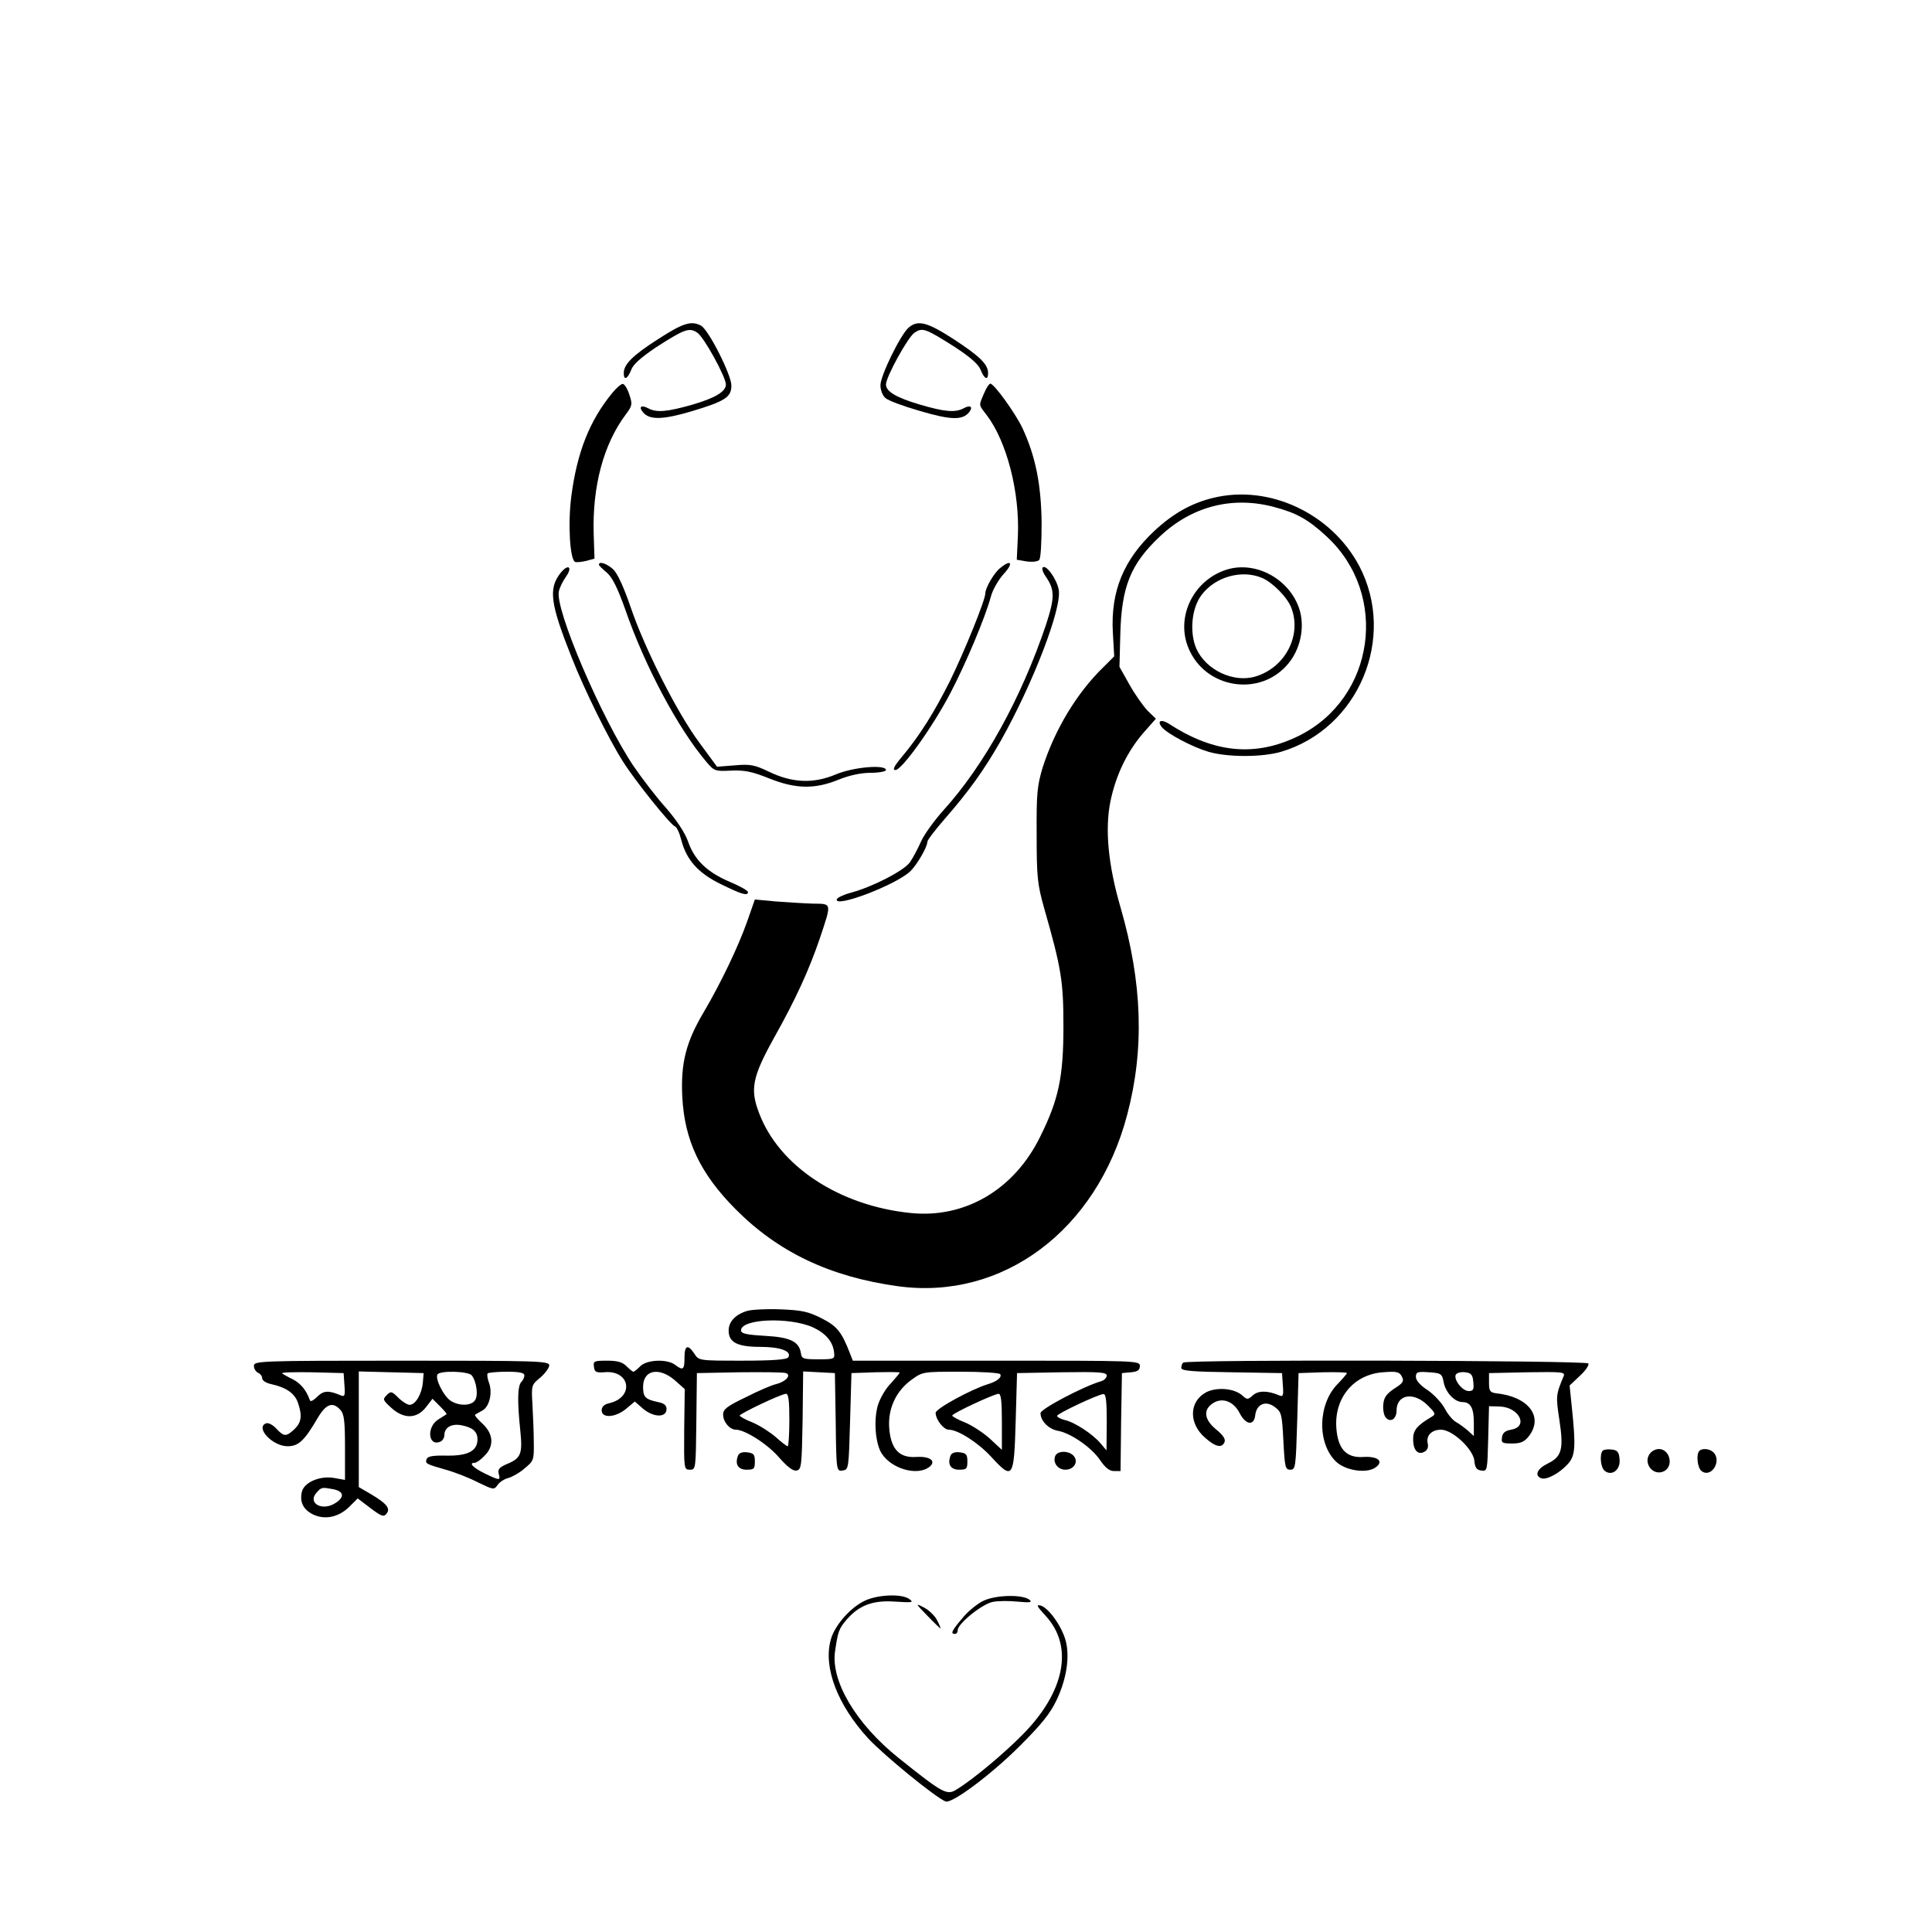  <svg version="1.0" xmlns="http://www.w3.org/2000/svg" width="700pt" height="700pt" viewBox="0 0 700 700" preserveAspectRatio="xMidYMid meet">
<g transform="translate(0,700) scale(0.1,-0.1)" fill="#000000" stroke="none">
<path d="M2384 5771 c-92 -59 -124 -91 -124 -123 0 -28 14 -21 27 12 7 20 36
45 89 81 104 67 121 73 150 54 24 -15 104 -161 104 -188 0 -26 -39 -49 -121
-73 -91 -26 -130 -30 -161 -13 -25 13 -35 5 -18 -15 23 -28 71 -27 173 3 124
37 147 52 147 94 0 39 -83 203 -110 217 -35 19 -65 10 -156 -49z"></path>
<path d="M3292 5813 c-30 -27 -102 -174 -102 -209 0 -17 8 -38 18 -46 9 -9 66
-30 125 -47 112 -33 154 -34 178 -5 16 20 5 28 -19 15 -31 -17 -71 -13 -162
14 -84 25 -120 47 -120 72 0 27 80 173 104 188 29 19 39 15 145 -52 58 -38 86
-63 94 -83 13 -33 27 -40 27 -12 0 32 -30 61 -123 122 -97 63 -131 72 -165 43z"></path>
<path d="M2219 5577 c-83 -101 -128 -215 -149 -375 -13 -101 -5 -231 14 -238
6 -2 24 0 41 4 l29 8 -3 90 c-5 173 36 325 116 432 24 32 25 37 13 73 -7 21
-18 39 -24 38 -6 0 -23 -15 -37 -32z"></path>
<path d="M3565 5574 c-19 -45 -20 -39 10 -78 73 -96 120 -280 113 -438 l-4
-86 35 -6 c20 -3 40 -1 46 5 6 6 9 62 9 137 -2 138 -22 238 -69 340 -25 53
-102 161 -117 162 -4 0 -15 -16 -23 -36z"></path>
<path d="M4395 5196 c-78 -19 -144 -56 -212 -119 -112 -105 -159 -219 -151
-368 l5 -87 -39 -39 c-96 -93 -176 -226 -220 -363 -20 -67 -23 -94 -22 -245 0
-154 3 -179 27 -265 63 -220 70 -266 70 -430 0 -181 -17 -263 -84 -398 -94
-192 -272 -297 -469 -277 -259 26 -478 170 -550 363 -33 86 -24 130 54 271 81
144 128 249 166 360 44 132 45 126 -25 127 -33 1 -94 5 -135 8 l-75 7 -28 -80
c-32 -91 -96 -224 -156 -326 -65 -109 -85 -186 -79 -308 8 -159 65 -279 193
-408 155 -156 342 -245 587 -279 380 -53 722 202 832 621 63 238 55 478 -24
751 -45 154 -57 283 -37 383 20 98 62 183 120 250 l45 51 -30 29 c-16 17 -46
59 -66 95 l-36 64 3 115 c4 175 37 257 143 357 115 109 261 147 411 108 84
-22 126 -45 194 -108 227 -210 175 -585 -101 -722 -156 -77 -306 -63 -468 42
-30 20 -48 13 -28 -11 20 -24 111 -72 169 -89 70 -20 192 -20 262 0 281 83
420 413 284 673 -101 191 -327 297 -530 247z"></path>
<path d="M2170 4954 c0 -3 13 -16 29 -29 20 -18 38 -54 66 -132 71 -206 191
-431 294 -553 29 -34 32 -35 91 -32 49 2 76 -4 136 -28 97 -39 166 -40 252 -5
40 16 81 25 117 25 30 0 55 5 55 10 0 21 -119 11 -182 -16 -81 -34 -157 -31
-242 10 -52 25 -68 28 -124 23 l-64 -5 -64 87 c-79 106 -197 338 -249 491 -25
73 -48 123 -63 137 -23 21 -52 31 -52 17z"></path>
<path d="M3624 4942 c-22 -17 -54 -72 -54 -92 0 -24 -76 -211 -127 -315 -58
-116 -110 -199 -175 -277 -29 -34 -35 -48 -24 -48 24 0 137 159 200 280 57
109 126 274 146 348 6 24 27 61 47 83 36 39 27 54 -13 21z"></path>
<path d="M2031 4924 c-45 -57 -37 -112 41 -308 46 -117 134 -295 185 -375 44
-70 171 -228 188 -235 7 -2 17 -24 23 -48 19 -74 62 -122 145 -162 75 -37 97
-43 97 -28 0 5 -30 22 -66 37 -82 35 -128 79 -151 146 -12 33 -41 77 -81 123
-35 39 -87 107 -117 151 -116 173 -286 571 -270 633 3 14 15 38 26 53 25 36 7
47 -20 13z"></path>
<path d="M3778 4944 c-4 -4 1 -19 11 -33 33 -48 33 -76 1 -174 -89 -265 -224
-510 -372 -673 -33 -37 -70 -88 -81 -113 -11 -25 -29 -59 -40 -75 -22 -31
-137 -90 -213 -110 -26 -7 -50 -18 -52 -24 -11 -34 213 51 266 101 24 23 62
88 62 107 0 6 28 43 63 83 89 102 143 178 203 283 117 208 222 481 210 547 -7
39 -46 93 -58 81z"></path>
<path d="M4444 4936 c-120 -38 -185 -171 -138 -284 61 -148 261 -179 362 -56
43 52 59 127 42 190 -32 113 -158 184 -266 150z m129 -30 c39 -17 92 -71 106
-109 38 -100 -23 -216 -130 -248 -79 -24 -179 23 -214 100 -26 59 -18 148 19
196 50 66 146 92 219 61z"></path>
<path d="M2706 2250 c-42 -13 -66 -39 -66 -71 0 -43 32 -59 115 -59 73 0 115
-16 101 -38 -5 -8 -57 -12 -165 -12 -158 0 -159 0 -175 25 -24 36 -36 31 -36
-15 0 -43 -5 -47 -34 -25 -29 22 -102 19 -126 -5 -11 -11 -22 -20 -25 -20 -3
0 -14 9 -25 20 -15 15 -33 20 -71 20 -47 0 -50 -2 -47 -22 2 -19 8 -22 36 -20
95 10 112 -90 20 -112 -19 -4 -28 -13 -28 -26 0 -30 51 -26 89 6 l31 26 31
-27 c38 -31 84 -32 84 0 0 13 -9 21 -31 25 -46 10 -54 18 -54 55 0 62 58 73
115 24 l36 -32 -2 -146 c-1 -144 -1 -146 21 -146 21 0 21 3 23 175 l2 175 155
3 c85 1 160 0 168 -3 20 -8 -1 -31 -36 -40 -15 -3 -64 -24 -109 -47 -69 -33
-83 -44 -83 -63 0 -27 24 -55 46 -55 33 0 115 -52 157 -101 30 -34 51 -50 63
-47 18 3 19 17 22 181 l2 178 58 -3 57 -3 3 -178 c2 -178 3 -178 25 -175 22 3
22 6 27 178 l5 175 88 3 c48 1 87 1 87 -1 0 -2 -15 -20 -33 -40 -19 -19 -40
-56 -47 -81 -15 -55 -8 -138 15 -173 36 -55 127 -81 171 -49 29 22 4 41 -49
37 -59 -3 -89 29 -95 103 -6 71 24 136 81 177 40 29 41 29 178 29 76 0 140 -4
143 -9 7 -11 -11 -26 -44 -36 -62 -19 -190 -89 -190 -104 0 -24 29 -61 47 -61
34 0 107 -47 154 -98 79 -86 83 -80 89 128 l5 175 163 3 c136 2 162 0 162 -12
0 -8 -10 -18 -22 -21 -62 -18 -218 -100 -218 -115 0 -28 29 -58 63 -64 48 -9
124 -62 154 -108 18 -26 33 -38 49 -38 l24 0 2 178 3 177 33 3 c24 2 32 8 32
23 0 19 -12 19 -520 19 l-520 0 -11 28 c-30 77 -46 97 -103 126 -48 24 -71 29
-149 32 -51 2 -105 -1 -121 -6z m239 -59 c46 -21 73 -52 77 -91 3 -24 1 -25
-57 -25 -54 0 -60 2 -63 21 -6 43 -38 59 -130 64 -68 4 -87 8 -87 20 0 42 174
49 260 11z m-85 -336 c0 -52 -3 -95 -6 -95 -4 0 -23 15 -43 33 -21 18 -58 42
-84 53 -26 10 -47 22 -47 25 0 7 151 79 168 79 9 0 12 -26 12 -95z m770 -6 l0
-102 -43 40 c-23 21 -64 48 -90 59 -26 10 -47 22 -47 25 0 8 150 78 168 79 9
0 12 -27 12 -101z m380 -1 l-1 -103 -22 26 c-28 33 -93 76 -129 84 -16 4 -28
11 -28 15 0 8 148 78 168 79 9 1 12 -26 12 -101z"></path>
<path d="M920 2051 c0 -10 7 -21 15 -25 8 -3 15 -12 15 -20 0 -8 14 -17 33
-21 54 -12 84 -33 96 -66 17 -48 13 -73 -12 -97 -30 -28 -38 -28 -66 2 -13 14
-29 22 -37 19 -40 -15 23 -83 78 -83 40 0 61 20 110 104 30 50 54 58 81 28 14
-15 17 -41 17 -136 l0 -118 -39 7 c-51 9 -108 -15 -117 -49 -9 -37 4 -64 38
-82 43 -22 94 -12 133 26 l31 31 46 -35 c40 -30 48 -33 58 -21 16 19 2 37 -57
72 l-43 25 0 209 0 210 118 -3 117 -3 -3 -35 c-4 -42 -27 -80 -48 -80 -8 0
-27 12 -41 26 -24 24 -27 24 -42 9 -15 -15 -14 -18 17 -46 45 -41 92 -40 125
2 l24 31 27 -27 c15 -15 26 -28 24 -29 -2 -1 -15 -10 -30 -19 -43 -27 -37 -98
6 -81 9 3 16 14 16 24 0 28 26 43 62 36 41 -8 58 -23 58 -51 0 -42 -35 -60
-110 -59 -50 1 -70 -2 -74 -12 -6 -17 -4 -18 69 -39 33 -9 86 -30 117 -46 56
-27 58 -28 71 -9 7 10 25 22 39 25 14 4 41 19 59 35 33 27 34 30 33 96 0 38
-3 100 -5 138 -4 67 -3 69 29 95 17 15 32 35 32 44 0 16 -41 17 -535 17 -518
0 -535 -1 -535 -19z m328 -70 c3 -39 1 -43 -15 -36 -43 18 -61 17 -84 -6 -12
-12 -24 -19 -26 -13 -13 37 -33 61 -61 76 -19 9 -36 19 -40 22 -3 4 46 5 108
4 l115 -3 3 -44z m461 36 c18 -23 25 -75 11 -92 -16 -20 -60 -19 -89 1 -25 18
-55 79 -46 94 9 15 111 12 124 -3z m191 0 c0 -7 -5 -18 -11 -24 -14 -14 -15
-70 -4 -175 9 -87 3 -102 -52 -124 -24 -11 -30 -18 -26 -34 7 -25 4 -25 -52 2
-42 21 -58 38 -35 38 6 0 22 11 35 25 36 35 33 79 -6 116 -18 16 -30 31 -28
33 2 2 14 8 26 15 26 13 39 65 24 103 -5 14 -7 29 -4 32 4 3 35 6 70 6 45 0
63 -4 63 -13z m-691 -413 c36 -8 40 -27 9 -48 -48 -34 -106 -3 -71 36 18 20
19 20 62 12z"></path>
<path d="M4287 2063 c-4 -3 -7 -12 -7 -19 0 -11 40 -14 183 -16 l182 -3 3 -44
c3 -39 1 -43 -15 -36 -40 17 -74 17 -93 0 -19 -17 -21 -17 -39 -1 -29 26 -91
31 -130 12 -63 -33 -65 -113 -5 -165 38 -34 62 -39 71 -15 4 10 -7 26 -31 45
-43 36 -48 71 -11 95 34 22 75 7 97 -37 22 -42 52 -46 56 -6 5 40 38 54 71 29
24 -18 26 -25 31 -123 5 -96 7 -104 25 -104 19 0 20 8 25 175 l5 175 88 3 c48
1 87 0 87 -3 0 -3 -15 -20 -33 -39 -72 -72 -76 -215 -6 -282 35 -33 113 -44
144 -20 30 22 6 41 -48 37 -59 -3 -89 29 -95 103 -9 110 62 196 168 204 50 4
60 2 69 -15 9 -17 5 -24 -27 -44 -28 -19 -38 -32 -40 -57 -2 -18 2 -39 8 -47
17 -21 40 -7 40 24 0 59 62 70 113 19 29 -29 30 -32 13 -42 -52 -31 -66 -48
-66 -80 0 -40 17 -59 41 -46 11 6 15 17 12 30 -7 28 14 50 48 50 42 0 117 -71
121 -113 2 -24 8 -33 25 -35 22 -3 22 -1 25 115 l3 118 38 -1 c71 -2 107 -73
42 -84 -21 -4 -31 -11 -33 -28 -3 -20 1 -22 37 -22 31 0 44 6 60 26 55 71 -1
144 -119 156 -21 3 -25 8 -25 38 l0 35 139 3 c129 2 138 1 131 -15 -28 -67
-28 -72 -15 -158 16 -106 9 -133 -43 -158 -38 -19 -48 -43 -23 -53 19 -7 65
17 96 51 28 30 30 63 15 207 l-8 78 37 35 c21 19 34 39 31 45 -7 11 -1457 15
-1468 3z m944 -73 c8 -37 40 -70 68 -70 29 0 41 -22 41 -74 l0 -49 -22 20
c-13 11 -32 25 -43 31 -11 6 -29 27 -40 48 -11 21 -39 51 -62 67 -27 17 -43
36 -43 48 0 18 6 20 47 17 45 -3 48 -5 54 -38z m107 3 c3 -28 0 -33 -17 -33
-23 0 -56 43 -46 60 4 6 19 10 33 8 22 -2 28 -9 30 -35z"></path>
<path d="M5807 1744 c-12 -13 -8 -61 7 -73 26 -21 58 4 54 42 -2 26 -8 33 -28
35 -14 2 -29 0 -33 -4z"></path>
<path d="M5982 1738 c-34 -34 6 -90 48 -68 35 19 20 80 -20 80 -9 0 -21 -5
-28 -12z"></path>
<path d="M6157 1743 c-12 -12 -7 -60 7 -72 35 -29 76 35 44 67 -13 13 -41 16
-51 5z"></path>
<path d="M2674 1726 c-12 -31 0 -51 31 -51 27 0 30 3 30 30 0 25 -4 30 -28 33
-17 2 -29 -2 -33 -12z"></path>
<path d="M3444 1726 c-12 -31 0 -51 31 -51 27 0 30 3 30 30 0 25 -4 30 -28 33
-17 2 -29 -2 -33 -12z"></path>
<path d="M3823 1724 c-9 -24 10 -49 37 -49 31 0 48 28 31 49 -17 21 -60 21
-68 0z"></path>
<path d="M3135 1201 c-53 -24 -111 -90 -125 -142 -28 -101 25 -237 136 -358
58 -62 244 -214 280 -228 23 -9 166 98 270 202 75 75 109 116 132 165 36 75
49 157 33 216 -14 52 -62 119 -91 127 -17 4 -13 -3 19 -38 101 -110 70 -273
-82 -428 -68 -69 -177 -161 -240 -200 -36 -23 -48 -17 -213 115 -153 123 -246
279 -228 388 10 69 14 79 40 110 46 54 97 73 178 67 61 -4 68 -3 51 9 -26 20
-112 17 -160 -5z"></path>
<path d="M3563 1200 c-23 -11 -58 -40 -77 -64 -38 -45 -43 -56 -26 -56 6 0 10
6 10 14 0 23 89 95 127 102 19 4 60 4 90 1 42 -4 53 -3 45 5 -22 22 -123 20
-169 -2z"></path>
<path d="M3360 1146 c24 -25 46 -46 47 -46 2 0 -3 13 -12 30 -8 16 -30 37 -48
46 -31 16 -31 15 13 -30z"></path>
</g>
</svg>